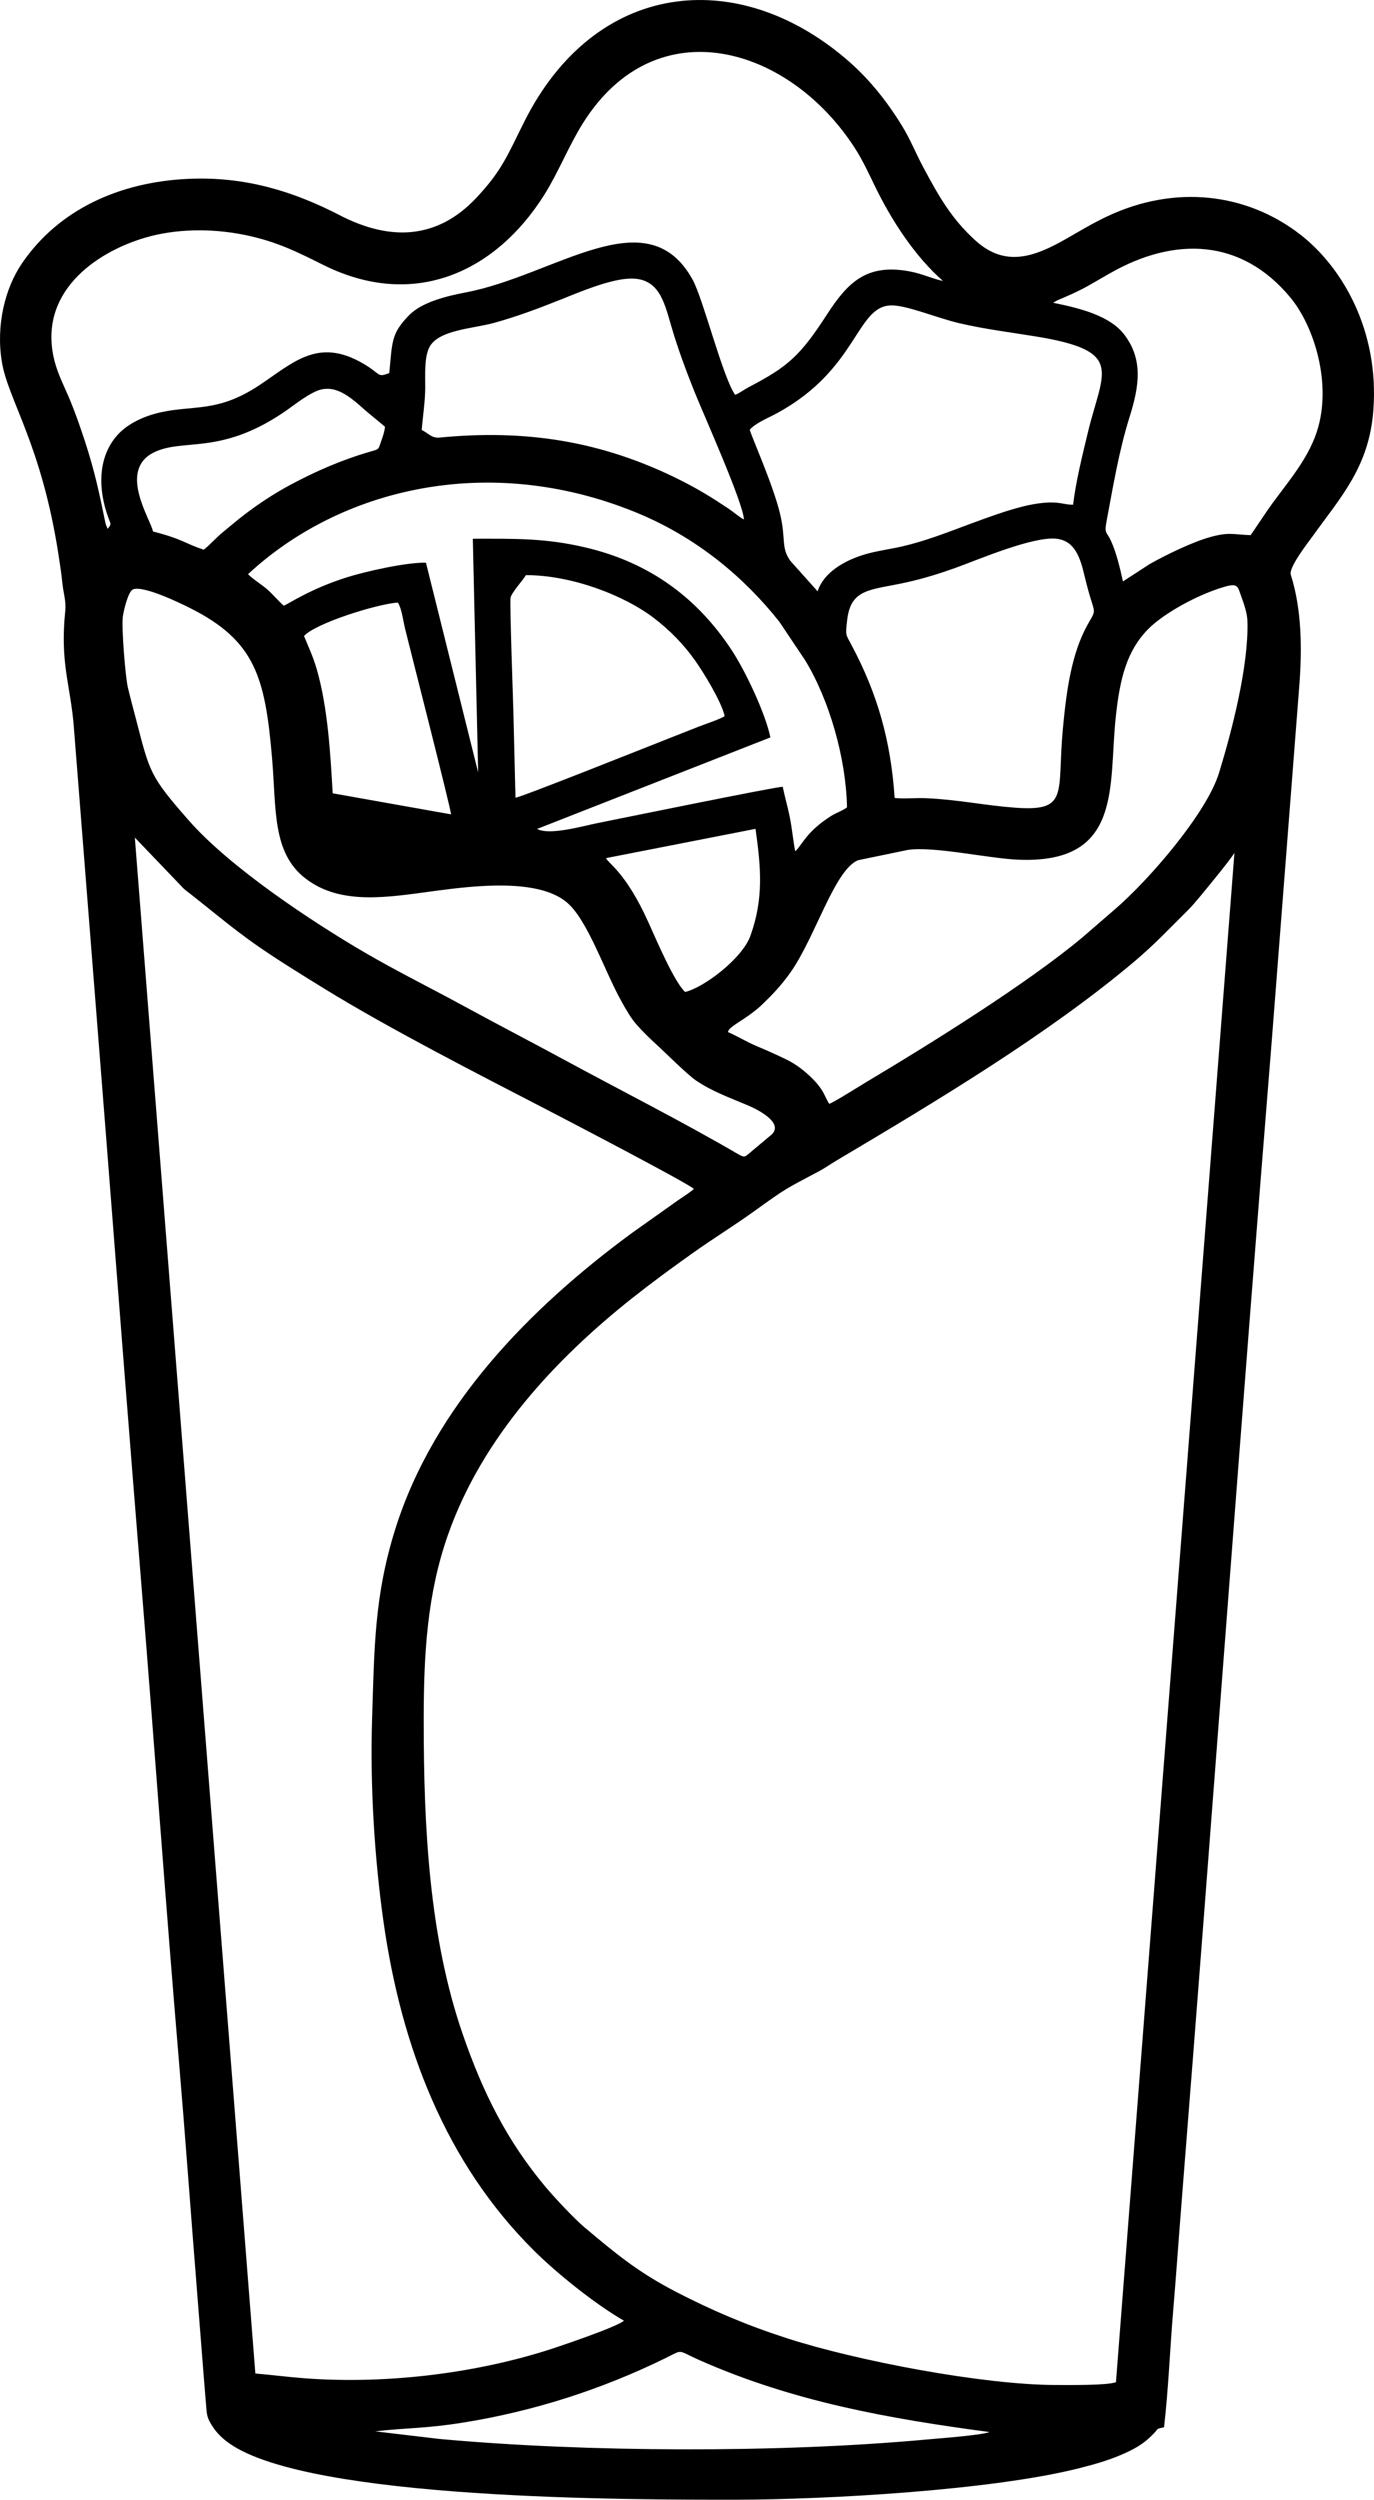 <svg  width="47.91mm" height="87.11mm" version="1.1" style="shape-rendering:geometricPrecision; text-rendering:geometricPrecision; image-rendering:optimizeQuality; fill-rule:evenodd; clip-rule:evenodd"
viewBox="0 0 3025.15 5500.32">

 <g id="Layer_x0020_1">
  <path class="fil0" d="M2562.85 5340.93c9.66,-82.9 12.93,-169.81 19.91,-253.31 7.19,-86.06 13.05,-170.13 19.88,-256.12 67.47,-849.59 129.39,-1701.12 198.17,-2550.97l59.35 -764.99c7.12,-86.03 6.16,-173.99 -18.21,-250.97 -4.99,-15.75 37.22,-69.62 47.5,-83.92 63.02,-87.58 124.75,-153.53 134.22,-277.16 13.6,-177.44 -69.58,-317.11 -161.71,-388.1 -116.15,-89.5 -273.36,-110.81 -425.33,-38.79 -32.03,15.19 -58.77,31.53 -88.25,48.36 -70.21,40.08 -134.61,64.3 -200.89,4.12 -52.41,-47.58 -80.35,-96.75 -114.64,-160.88 -16.38,-30.62 -28.78,-61.85 -46.26,-90.35 -37.01,-60.34 -77.12,-108.6 -125.68,-149.69 -240.14,-203.2 -550.99,-170.54 -706.54,139.49 -36.97,73.67 -49.3,108.17 -106.64,168.72 -84,88.71 -186.48,95.73 -299.35,37.41 -102.79,-53.12 -209.04,-85.75 -332.97,-80.27 -150.63,6.66 -284.97,66.22 -366.68,185.42 -37.42,54.61 -58.08,136.25 -44.55,217.83 13.97,84.24 87.33,180.57 125.02,426.36 3.03,19.75 6.09,39.87 8.07,59.64 2.18,21.78 8.66,39.77 6.4,61.61 -11.91,114.82 11.52,163.15 18.73,253.32l70.35 892.75c26.4,339.79 52.72,679.27 80.37,1019.38 27.56,339.05 51.6,679.18 80.3,1018.82 14.3,169.13 26.51,339.38 40.11,509.24 6.75,84.22 13.2,170.33 20.18,254.2 1.76,21.19 1.11,28.41 17.35,51.51 9.16,13.02 20.82,23.68 34.91,33.49 177.79,123.86 883.42,123.43 1114.89,123.21 196.9,-0.19 563.25,-20.48 756.53,-69.62 37.15,-9.44 69.59,-18.89 102.31,-34.1 26.31,-12.23 42.64,-23.03 61.15,-42.57 10.8,-11.4 3.57,-8.97 22.02,-13.08zm-2226.08 -4171.47c66.18,16.95 66.61,24.88 111.68,40.13 14.37,-11.04 27.84,-27.05 43.59,-39.77 15.89,-12.82 29.26,-24.55 46.21,-37.51 29.59,-22.64 65.45,-46.5 101.66,-65.81 56.95,-30.37 114.13,-55.26 177.74,-73.45 17.43,-4.98 15.44,-4.5 21.05,-20.72 3.77,-10.91 7.8,-21.65 8.92,-33.4l-32.7 -27.07c-31.35,-25.17 -71.52,-73.11 -120.18,-50.46 -26.19,12.2 -49.61,32.2 -73.2,47.92 -138.55,92.33 -217.73,54.65 -282.13,85.89 -81.16,39.38 -6.64,149.14 -2.63,174.24zm591.73 -223.14c13.97,5.88 21.18,18.25 39.2,16.5 189.35,-18.41 356.98,7.27 527.95,92.55 41.16,20.53 70.97,38.85 108.14,63.69 11.21,7.49 23.79,18.46 34.12,24.08 -1.03,-36.05 -91.01,-236.32 -109.19,-281.91 -18.7,-46.9 -36.6,-94.91 -51.12,-144.89 -15.77,-54.31 -27.85,-107.49 -94.81,-103.15 -45.03,2.92 -109.64,30.62 -149.34,46.42 -47.3,18.83 -93.89,36.49 -145.34,50.75 -46.71,12.95 -122.67,15.2 -142.68,53.54 -11.58,22.19 -9.1,61.78 -9.2,89.09 -0.12,31.6 -5.44,62.73 -7.72,93.32zm-259.12 453.2c10.07,24.51 19.88,45.06 27.92,72.75 24.34,83.72 30.13,185.13 35.21,273.29l260.65 46.35c-2.18,-19.11 -89.54,-360.59 -101.28,-408.49 -4.36,-17.76 -7.12,-43.75 -15.91,-57.59 -48.66,3.61 -182.94,46.5 -206.59,73.69zm665.04 488.65c4.78,12.1 43.35,30.88 93.02,140.93 17.49,38.75 57.12,131.73 80.99,153.6 40.66,-9.36 125.62,-73.19 143.76,-123.57 29.36,-81.53 23.34,-149.86 11.25,-235.36l-329.02 64.4zm-204.14 -323.37l4.66 190.41c7.85,0.9 297.51,-114.68 346.3,-133.85 19.93,-7.84 37.05,-14.59 56.96,-22.42 14.2,-5.58 46.28,-16.11 57.31,-23.13 -7.02,-32.46 -47.65,-97.81 -64.58,-121.7 -26.39,-37.27 -56.8,-67.99 -92.28,-95.01 -62.62,-47.69 -177.4,-93.55 -280.65,-93.62 -6.19,10.78 -32.38,39.07 -33.99,50.23 -1.91,13.2 5.66,224.11 6.27,249.08zm-584.15 -301.38c10.97,11.21 29.17,22.18 41.16,32.53 14.67,12.68 23.1,24.07 37.46,36.83 8.97,-2.96 57.41,-36.85 139.44,-62.61 39.51,-12.41 129.41,-32.97 173.62,-32.08l114.96 461.55 -11.78 -514.22c94.66,-0.04 160.27,-1.65 249.87,19.61 139.63,33.13 244.64,110.43 320.42,226.04 30.02,45.79 73.59,137.61 84.93,191.5l-513.66 201.38c27.4,15.05 101.61,-6.67 133.68,-12.98 32.83,-6.45 392.63,-80.15 407.07,-79.79 4.88,23.22 11.26,45.03 15.77,67.7 4.99,25.06 6.95,49.59 11.77,74.31 15.89,-14.49 23.39,-42.6 80.06,-78.42 8.49,-5.37 27.8,-12.72 33.98,-18.43 -2.08,-107.54 -38.75,-236.11 -92.33,-323.69l-56.56 -84.43c-75.61,-95.51 -180.35,-185.85 -317.98,-241.62 -324.49,-131.49 -650.03,-50.79 -851.88,136.8zm1423.59 492.42c18.68,2.16 48.64,-0.47 69.81,0.5 70.49,3.23 127.64,15.75 193.9,20.76 121.64,9.2 93.37,-29.85 106.75,-173.88 7.71,-83.01 18.82,-165.39 54.79,-229.44 22.31,-39.74 14.62,-14.98 -7.21,-106.86 -9.16,-38.57 -20.46,-76.87 -61.66,-81.47 -51.78,-5.78 -172.75,46.17 -221.09,63.62 -34.56,12.47 -71.17,23.87 -108.82,32.26 -78.32,17.45 -122.94,12.26 -130.94,82.89 -3.98,35.11 -3.59,30.38 10.11,56.16 56.32,106.01 86.06,209.05 94.37,335.45zm-318.93 -810.28c2.45,12.03 51.36,120.65 66.7,185.11 13.43,56.42 1.48,73.66 22.58,103.31l60.1 67.2c13.24,-41.43 58.88,-68.52 107.29,-82.26 25.31,-7.17 52.18,-10.49 78.15,-16.43 25.66,-5.87 50.64,-13.63 75.04,-22.04 60.7,-20.93 153.28,-60.11 213.43,-70.76 57.07,-10.1 65.54,1.69 88.63,0.77 5.84,-50.52 20.8,-110.41 32.59,-159.31 32.85,-136.28 82.7,-178.99 -116.95,-211.2 -55.96,-9.03 -111.5,-15.99 -165.38,-28.57 -51.78,-12.09 -118.93,-41.04 -152.89,-39.34 -75.25,3.78 -72.44,140.42 -248.36,236.63 -21.01,11.49 -47.91,21.8 -60.94,36.89zm-1413.91 218.04c8.58,-9.95 7.2,-10.01 2.54,-22.27 -24.27,-63.87 -25.33,-138.65 22.85,-188 20.14,-20.63 52.7,-37.34 90.65,-45.89 73.87,-16.64 125.77,0.95 216.68,-58.92 77.83,-51.26 133.65,-111.76 241.84,-41.22 7.52,4.91 13.73,10.25 20.43,15.03 7.96,5.68 13.33,2.59 25.17,-1.38 6.9,-69.38 3.74,-86.92 44.19,-127.85 26.87,-27.2 77.55,-40.85 124.42,-49.74 197.19,-37.41 399.82,-209.79 499.53,-27.54 23.26,42.51 66.36,215.25 93.44,252.95 9.07,-3.31 19.67,-11.63 29.75,-16.87 87.17,-45.3 113.8,-69.58 172.55,-160.21 45.85,-70.74 87.42,-112.03 181.44,-94.62 28.23,5.23 50.39,16.31 73.83,21.22 -61.75,-54.31 -112.99,-132.34 -150.93,-210.84 -13.08,-27.06 -26.2,-55.09 -41.74,-79.47 -143.62,-225.43 -438.21,-314.73 -600.09,-56.91 -30.75,48.97 -54.03,108.19 -84.96,157.41 -107.61,171.19 -287.93,253.51 -486.58,154.5 -58.19,-29 -104.1,-52.35 -175.8,-66.61 -70.78,-14.07 -149.49,-13.26 -217.02,6.76 -111.48,33.06 -237.52,122.92 -198.71,272.31 7.79,30 23.14,58.7 34.54,86.57 11.97,29.25 22.07,58.3 32.15,89.07 21.78,66.51 31.86,115.34 45.49,181.5l4.35 11.01zm2081.66 -497.44c62.94,12.63 125.99,29.55 156.99,70.34 41.24,54.27 33.12,112.11 11.59,180.66 -23.68,75.37 -36.29,152.86 -51.04,231.16 -5.05,26.8 0.85,21.41 10.33,42.56 11.89,26.53 19.57,59.2 25.98,88.49l58.88 -38.2c36.29,-20.42 93.64,-48.54 134.25,-59.69 40.25,-11.06 48.91,-5.46 88.01,-3.92l37.65 -55.51c37.46,-54.02 86.38,-106.12 108,-171.73 34.36,-104.23 -5.51,-232.05 -57.88,-295.35 -108.24,-130.83 -255.46,-135 -398.42,-53.11 -57.71,33.05 -58.12,34.85 -115.07,59.08l-9.26 5.21zm-715.96 1604.77c18.59,7.63 40.21,21.18 63.53,30.96 22.42,9.41 43.31,18.78 65.28,29.4 21.85,10.56 40.51,25.64 55.04,39.76 7.79,7.58 15.25,15.82 22.2,26.24 6.96,10.43 10.89,22.3 17.12,31.56 10.43,-3.43 69.02,-40.42 83.41,-49 140.98,-84.05 353.77,-216.45 475.16,-318.23l70.87 -61.27c74.15,-63.8 201.42,-210.55 228.82,-299.91 27.98,-91.23 65.5,-234.93 62.47,-334.03 -0.53,-17.46 -7.75,-37.9 -13.11,-52.69 -8.3,-22.91 -7.19,-31.11 -35.88,-23 -60.89,17.22 -137.03,60.06 -170.19,94.16 -46.93,48.25 -61.7,108.47 -70.76,193.34 -16.16,151.18 16.44,323.93 -216.5,313.34 -64.64,-2.94 -185.51,-30.03 -241.1,-21.45l-109.74 22.69c-51.81,20.89 -94.42,170.4 -149.17,247.43 -20.02,28.17 -38.49,47.49 -62.01,70.13 -25.45,24.49 -55.87,40.01 -67.06,49.7 -5.87,5.09 -5.62,4.34 -8.4,10.86zm-1309.58 -974.14c-10.92,4.15 -21.19,48.4 -22.69,60.99 -2.84,23.87 5.6,131.32 11.33,155.42 5.62,23.69 11.58,45.24 17.6,68.48 30.69,118.48 30.36,125.47 116.16,223.32 91.12,103.92 271.91,223.31 386.42,290.17 70.87,41.38 146.58,78.83 218.92,118.28 73.8,40.25 147.83,78.5 221.05,118.21 126.27,68.45 260.94,136.43 384.42,208.5 14.33,8.37 14.93,4.18 26.29,-4.89l46.79 -39.16c26.13,-25.52 -29.91,-54.18 -51.62,-63.4 -42.24,-17.93 -78.95,-30.76 -114.82,-54.88 -19.44,-13.07 -68.83,-62.53 -88.95,-80.76 -13.27,-12.03 -29.98,-28.59 -41.82,-41.95 -13.03,-14.72 -23.39,-33.04 -33.98,-52.01 -37.37,-66.9 -74.02,-178.36 -119.8,-217.26 -62.53,-53.13 -200.57,-37.56 -290.18,-25.54 -103.76,13.92 -207.5,32.51 -285.23,-27.12 -74.19,-56.9 -64.29,-152.93 -73.98,-265.84 -15.19,-177.23 -37.19,-257.25 -179.66,-328.99 -20.55,-10.35 -102.62,-50.55 -126.25,-41.57zm269.25 3925.79c36.86,3.12 72.47,7.88 109.84,10.63 173.58,12.79 364.05,-9.28 528.36,-60.31 29.74,-9.24 158.8,-53.03 173.29,-66.51 -62.61,-35.9 -146.18,-102.88 -197.1,-153.25 -195.89,-193.76 -293.53,-450.31 -332.47,-725.88 -19.65,-139.09 -29.54,-298.44 -25,-443.32 5.03,-160.47 5.22,-272.45 50.71,-418.07 85.58,-273.97 298.85,-489.09 520.41,-652.08l103.1 -73.14c7,-4.77 30.34,-19.83 34.24,-24.68 -14.5,-13.56 -301.08,-162.57 -324.75,-174.82 -149.5,-77.31 -345.12,-177.34 -486.88,-264.53 -26.63,-16.38 -51.37,-31.63 -77.51,-48.18 -104.84,-66.39 -130.08,-90.98 -217.11,-159.73 -4.82,-3.81 -12.92,-9.63 -17.18,-13.72l-107.32 -112.02 265.36 3379.6zm263.71 127.28l140.28 16.63c323.07,29.68 750.02,31.16 1073.31,1.4 28.31,-2.6 119.02,-9.14 139.12,-16.47 -224.6,-29.85 -432.92,-67.31 -638.35,-158.08 -50.91,-22.49 -34.52,-24.49 -75,-4.63 -139.76,68.58 -289.37,116.74 -444.43,141.68 -86.42,13.9 -121.81,11.09 -194.93,19.47zm106.94 -1563.72c-0.03,234.19 12.02,475.48 85.44,688.49 45.18,131.08 97.84,235.78 182.7,337.29 19.85,23.74 64.03,70.71 85.42,88.67 68.5,57.53 117.63,98.86 203.12,142.95 78.45,40.46 153.9,72.73 244.18,101.83 152.36,49.11 430.88,102.51 592.24,102.51 28.85,0 111.5,1.1 131.02,-6.15l260.84 -3364.93c-12.61,19.69 -58.2,74.57 -75.06,95.14 -7.78,9.48 -19.13,22.72 -26.88,30.4 -39.77,39.38 -74.01,75.95 -118.19,113.2 -190.24,160.38 -436.77,308 -656.76,438.53 -12.05,7.16 -24.64,16.08 -36.91,22.63 -77.38,41.3 -70.32,35.8 -143.15,88.14 -44.79,32.19 -91.53,60.94 -136.37,92.84 -46.86,33.33 -89.59,64.64 -132.66,98.76 -169.04,133.95 -330.07,306.35 -405.4,520.33 -45.73,129.9 -53.59,259.83 -53.6,409.36z"/>
 </g>
</svg>
